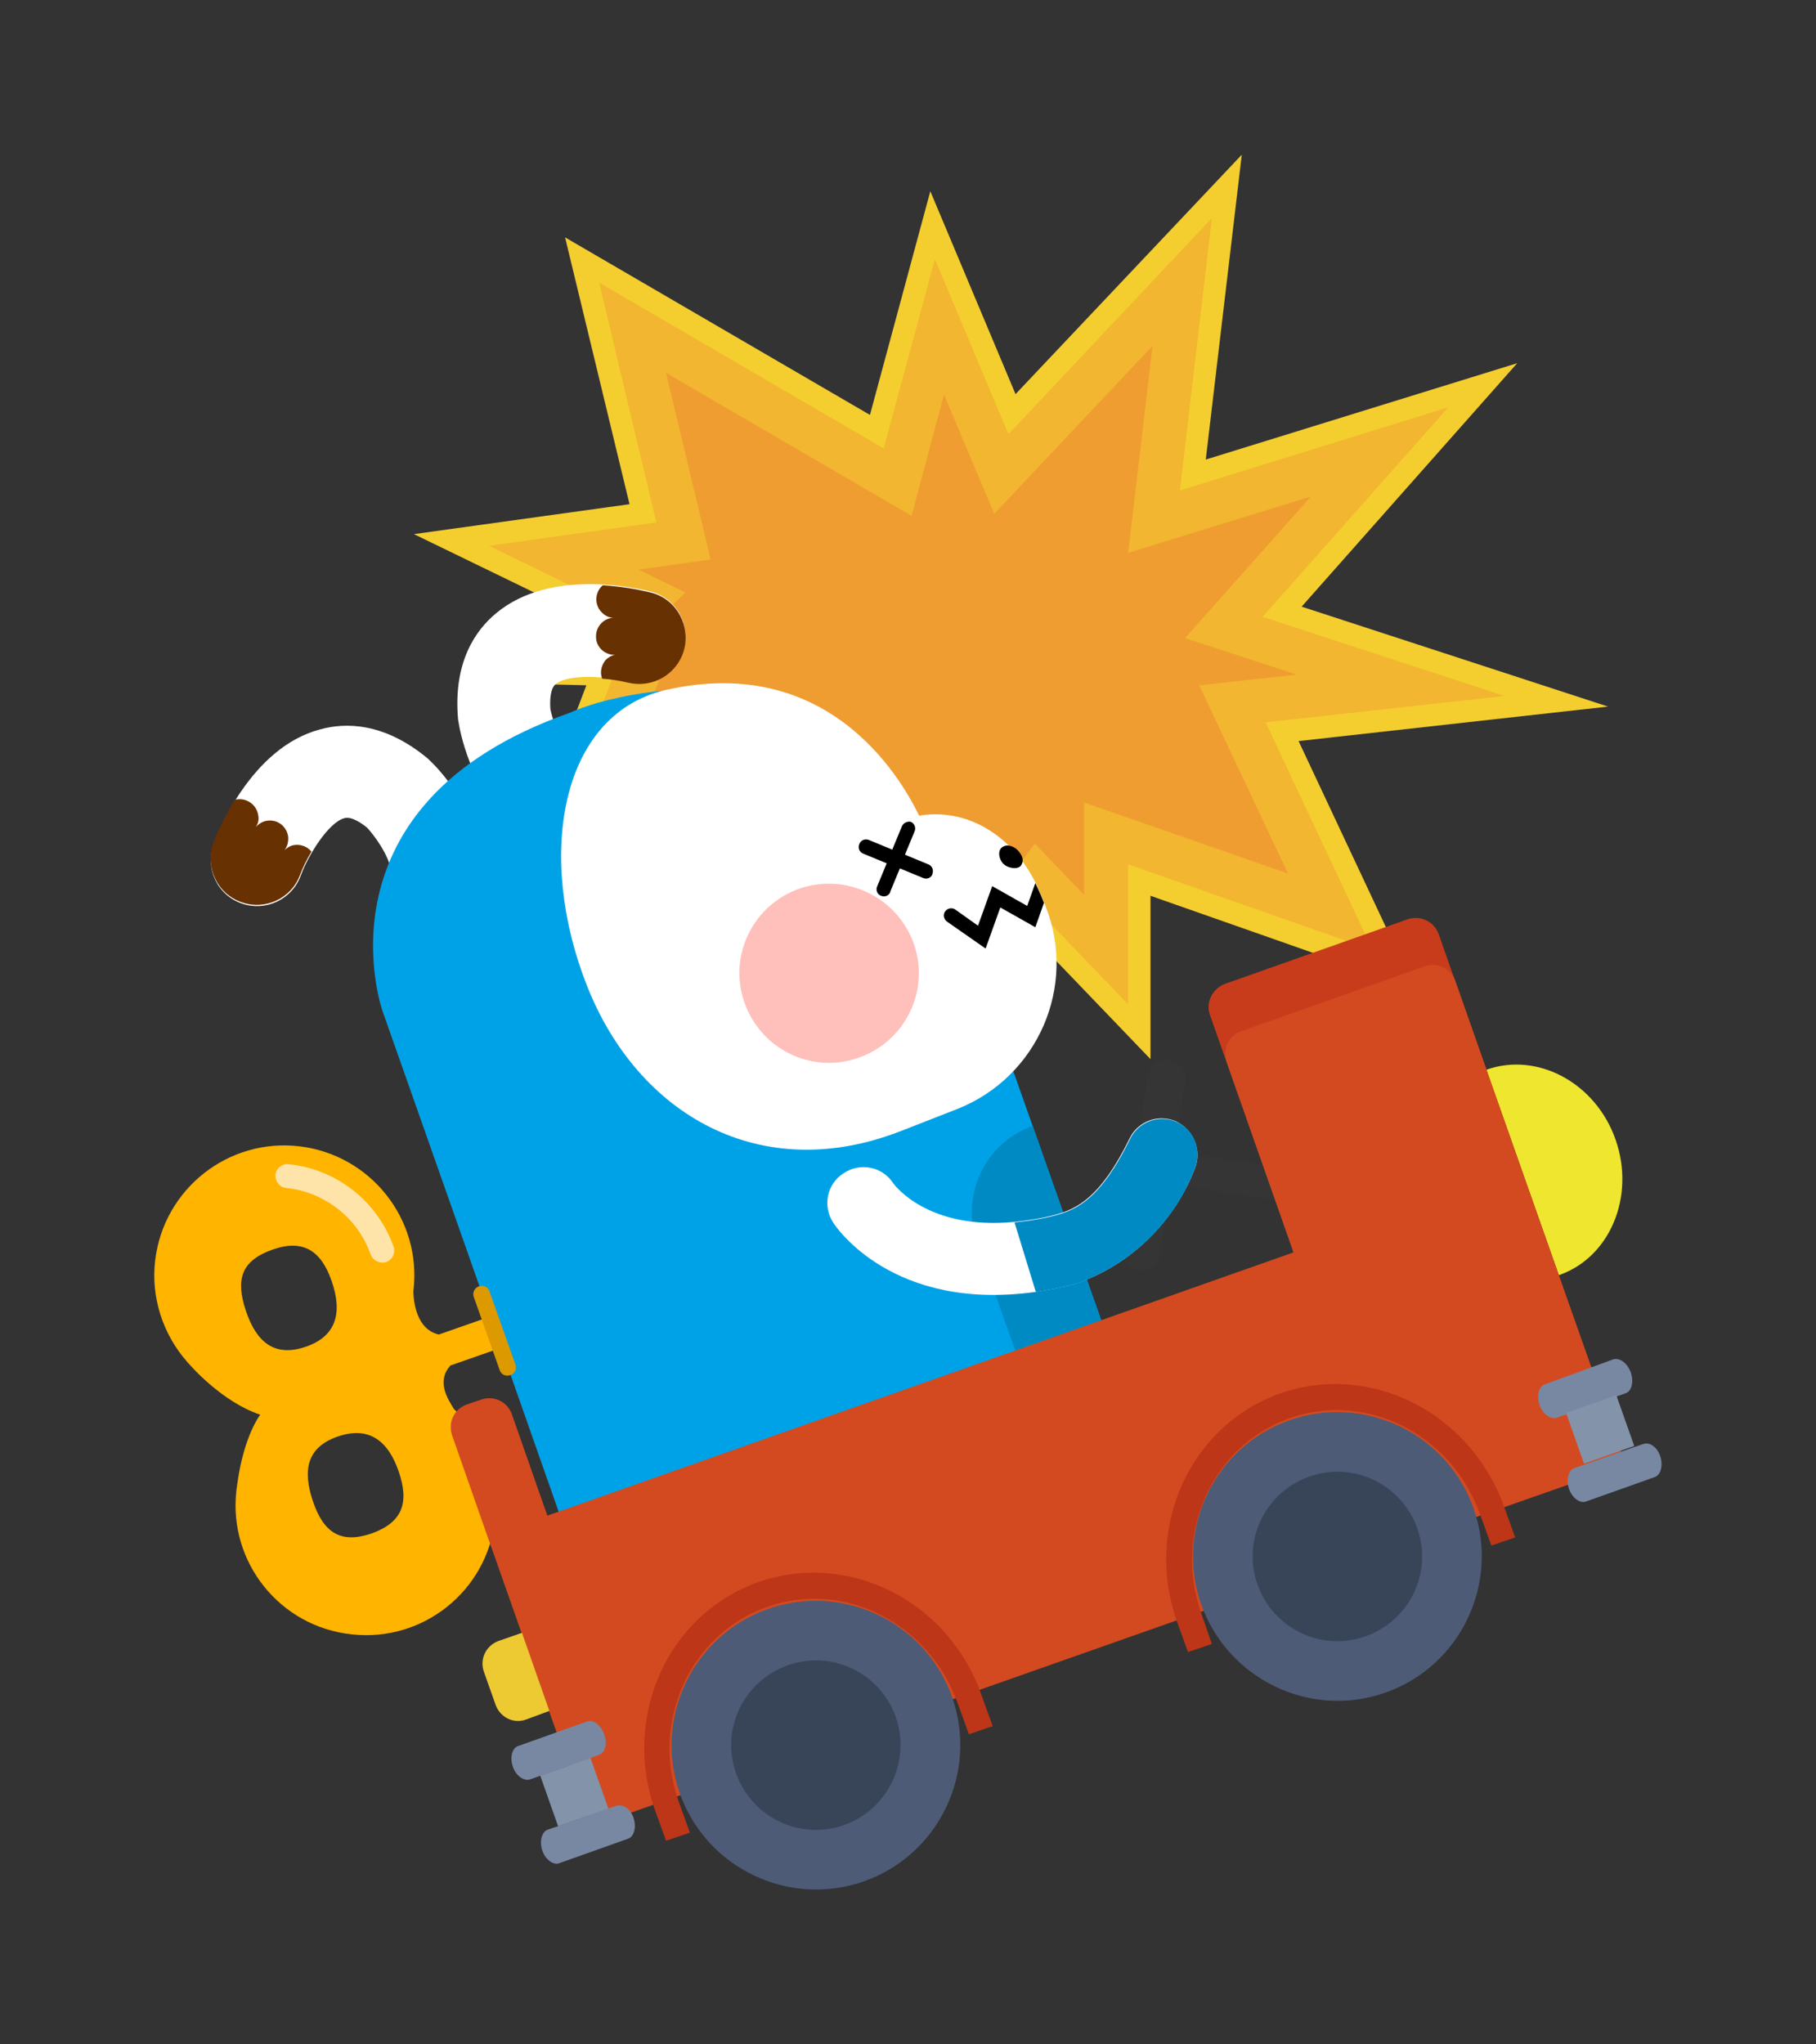 <?xml version="1.0" encoding="utf-8"?>
<!-- Generator: Adobe Illustrator 23.0.2, SVG Export Plug-In . SVG Version: 6.00 Build 0)  -->
<svg version="1.1" id="레이어_1" xmlns="http://www.w3.org/2000/svg" xmlns:xlink="http://www.w3.org/1999/xlink" x="0px"
	 y="0px" viewBox="0 0 358 403" style="enable-background:new 0 0 358 403;" xml:space="preserve">
<rect x="0" y="0" width="358" height="403" fill="#333333" stroke="none"/>
<style type="text/css">
	.st0{fill:#F4CE2F;}
	.st1{fill:#F2B630;}
	.st2{fill:#EF9D30;}
	.st3{fill:#FFFFFF;}
	.st4{fill:#673101;}
	.st5{fill:#00A2E7;}
	.st6{fill:#008AC4;}
	.st7{fill:#FFB400;}
	.st8{fill:#DD9900;}
	.st9{fill:#FFE4A9;}
	.st10{fill:#FFC0BB;}
	.st11{fill:#353535;}
	.st12{fill:#EFE630;}
	.st13{fill:#C93C1B;}
	.st14{fill:#D34A20;}
	.st15{fill:#EDC932;}
	.st16{fill:#4D5B77;}
	.st17{fill:#384559;}
	.st18{fill:#BC3617;}
	.st19{fill:#7888A3;}
	.st20{fill:#8393AA;}
</style>
<title>자산 15</title>
<g>
	<polygon class="st0" points="237.7,90.6 244.8,30.5 200.2,77.7 183.4,37.7 171.5,81.8 111.4,46.8 124.1,99.4 81.6,105.3 
		112.7,120.4 98.1,134.7 115.6,135.1 98.4,180.2 137.3,172.7 132.9,196.3 156.7,191.4 173,229.9 205.3,186.4 226.8,208.8 
		226.8,176.6 278.9,194.9 256,146.1 317,139.3 256.6,119.6 299.1,71.6 	"/>
	<polygon class="st1" points="204.8,179.7 222.4,198 222.4,170.4 270.6,187.3 249.5,142.4 296.6,137.2 248.9,121.6 285.5,80.3 
		232.6,96.7 238.9,43 198.8,85.6 184.3,51.1 174.2,88.4 118.1,55.7 129.4,103 96.4,107.6 120.2,119.2 108.5,130.6 121.8,130.9 
		105.2,174.5 142.8,167.2 138.4,190.7 159.3,186.5 174,221.2 	"/>
	<polygon class="st2" points="204,166.3 213.7,176.4 213.7,158.2 253.9,172.2 236.4,135.1 255.6,133 233.6,125.8 258.4,97.9 
		222.4,109 227.2,68.2 196,101.3 186.1,77.8 179.7,101.7 131.3,73.5 140.1,110.3 125.9,112.3 135.1,116.8 129.4,122.4 134.3,122.6 
		118.9,163 153.8,156.3 149.3,179.6 164.6,176.5 176.1,203.8 	"/>
</g>
<g>
	<path class="st3" d="M87.7,180.4h-0.3c-5,0.6-9.5-3-10.1-8l0,0c-0.5-3.9-3.8-8-4.9-9.2c-1.2-1-3.2-2.3-4.5-1.9
		c-3.1,0.8-7.1,7.2-8.6,11.3c-1.7,4.7-6.9,7.2-11.7,5.5s-7.2-6.9-5.5-11.7l0,0c0.7-1.9,7.3-19,21-22.6c5-1.4,12.7-1.4,21.3,5.8
		l0.4,0.4c1,0.9,9.2,9.1,10.6,20.4C95.9,175.2,92.5,179.6,87.7,180.4z"/>
	<path class="st4" d="M58,166.6c-0.7,0.1-1.4,0.5-1.9,1c0.6-0.8,0.8-1.8,0.7-2.7c-0.3-2-2.1-3.4-4.1-3.1c-0.9,0.1-1.7,0.6-2.3,1.3
		c0.5-0.7,0.7-1.6,0.5-2.4c-0.3-2-2.2-3.4-4.2-3.1l0,0c-0.2,0-0.3,0.1-0.4,0.1c-1.7,2.7-3.1,5.6-4.3,8.6c-1.6,4.8,0.9,10,5.7,11.6
		c4.6,1.6,9.7-0.8,11.4-5.3c0.6-1.6,1.4-3.2,2.3-4.7C60.6,166.9,59.3,166.4,58,166.6z"/>
</g>
<g>
	<path class="st3" d="M113.7,162.4l0.2-0.2c3.4-3.8,3.1-9.6-0.7-13l0,0c-2.9-2.7-4.4-7.8-4.7-9.4c-0.1-1.5-0.1-3.9,1-4.9
		c2.5-2.1,10-1.6,14.3-0.5c4.9,1.2,9.9-1.9,11.1-6.8c1.1-4.7-1.6-9.5-6.3-10.9c-2-0.5-19.8-5-30.8,4.2c-4,3.3-8.5,9.6-7.5,20.9
		l0.1,0.6c0.2,1.3,2.2,12.9,10.6,20.5C104.6,166.2,110.2,166,113.7,162.4z"/>
	<path class="st4" d="M119.4,130.1c0.5-0.5,1.2-0.9,1.9-1c-2,0.1-3.8-1.5-3.8-3.5c-0.1-2,1.5-3.8,3.5-3.8c-0.9,0-1.7-0.4-2.3-1
		c-1.5-1.4-1.5-3.8-0.1-5.2l0,0c0.1-0.1,0.2-0.2,0.3-0.2c3.3,0.2,6.5,0.7,9.7,1.5c4.9,1.4,7.6,6.6,6.2,11.4
		c-1.4,4.7-6.2,7.4-10.9,6.3c-1.7-0.4-3.5-0.7-5.2-0.8C118.2,132.4,118.6,131.1,119.4,130.1z"/>
</g>
<g>
	<path class="st5" d="M112.4,140.5c0,0,13.3-6.6,38.5-4.4l48.9,75.2l20.8,58.9c6.9,19.6-11.4,43.9-41,54.3s-59.1,3-66-16.6
		l-22.2-63.2l-16-45.4C75.4,199.3,61,158.5,112.4,140.5z"/>
	<path class="st6" d="M202,271.5L202,271.5l-9.4-26.5c-3.3-9.4,1.6-19.7,10.9-23c0,0,0,0,0.1,0l17,48.3c1.5,4.2,1.8,8.7,1.1,13.1
		C213.2,284.6,204.9,279.7,202,271.5z"/>
</g>
<g>
	<path class="st7" d="M97.6,262.7l-1.1-3.1l-10,3.5c-5.2-1.2-5-8.6-5-8.6l0,0c1.7-14.1-8.4-26.8-22.4-28.5
		c-14.1-1.7-26.8,8.4-28.5,22.4c-0.9,7.3,1.5,14.7,6.4,20.2l0,0c0,0,0,0.1,0.1,0.1l0,0c0.5,0.6,6.7,7.7,14.2,10.2
		c0,0-3.2,4.1-4.5,13.5c0,0.2-0.1,0.5-0.1,0.7s-0.1,0.5-0.1,0.8l0,0c-1.6,14.1,8.6,26.8,22.7,28.3c14.1,1.6,26.8-8.6,28.3-22.7
		c0.9-8.1-2.1-16.1-8.1-21.7c-1.3-2.1-3.5-5.5-0.7-8.6l10-3.5L97.6,262.7L97.6,262.7z M53.6,246.4c6.1-2.2,9.7,0.1,11.8,6.2
		c2.1,6.1,1,10.8-5.1,12.9s-9.7-0.8-11.8-7S47.5,248.6,53.6,246.4z M73.3,302.3c-6.1,2.1-9.5-0.1-11.6-6.3s-1.2-10.7,4.9-12.8
		s9.9,0.8,12,6.9S79.4,300.1,73.3,302.3z"/>
	<path class="st8" d="M101.6,269c0.3,0.9-0.1,1.8-1,2.1l0,0c-0.9,0.3-1.8-0.1-2.1-1l-5.1-14.4c-0.3-0.8,0.1-1.8,1-2.1l0,0l0,0
		c0.9-0.3,1.8,0.1,2.1,1L101.6,269z"/>
	<path class="st9" d="M76.2,248.8L76.2,248.8c1.2-0.5,1.8-1.8,1.4-3c-3.2-9-11.3-15.4-20.9-16.3c-1.3,0-2.4,1-2.4,2.3
		c0,1.2,0.9,2.3,2.1,2.4l0,0c7.7,0.8,14.2,6,16.7,13.2C73.6,248.6,75,249.2,76.2,248.8z"/>
</g>
<path class="st3" d="M130.9,136.1c34-7.9,47.9,19.9,50.3,24.7c10.4-1.7,19.8,5,24,15.6l0.9,2.2c6.3,15.8-1.5,33.7-17.3,40l0,0
	l-11,4.3c-27.9,11-52.1-3.2-62.1-28.6S110.3,141.2,130.9,136.1z"/>
<path class="st10" d="M179.9,185.4c3.6,9.1-0.9,19.3-10,22.9c-9.1,3.6-19.3-0.9-22.9-10c-3.6-9.1,0.9-19.3,10-22.9
	C166.1,171.9,176.3,176.4,179.9,185.4L179.9,185.4z"/>
<g>
	<path d="M200.7,167.7c0.9,1,1.2,2,0.6,2.9s-2.6,0.6-3.5-0.3s-1.2-2.6-0.2-3.3S200,166.9,200.7,167.7z"/>
	<path d="M177.8,162.9l-1.9,4.6l-4.6-1.9c-0.7-0.3-1.6,0-1.9,0.8s0,1.6,0.8,1.9l0,0l4.6,1.9l-1.9,4.6c-0.3,0.7,0.1,1.6,0.8,1.8
		c0.7,0.3,1.5,0,1.8-0.7v-0.1l1.9-4.6l4.6,1.9c0.7,0.3,1.5,0,1.8-0.7v-0.1c0.3-0.7,0-1.6-0.8-1.9l0,0l-4.6-1.9l1.9-4.6
		c0.3-0.7,0-1.6-0.8-1.9l0,0C178.9,161.9,178.1,162.2,177.8,162.9z"/>
	<path d="M204.1,174.1l-1.6,4.5l-6.9-3.9l-2.8,7.8l-4.5-3.2c-0.6-0.4-1.5-0.3-2,0.4c-0.4,0.6-0.3,1.5,0.4,2l0,0l7.6,5.3l2.9-8.1
		l6.9,3.9l1.7-4.8l-0.6-1.5C204.8,175.6,204.5,174.9,204.1,174.1z"/>
</g>
<path class="st11" d="M260.9,231.4l-29.3-4.3l2-13.7c0.4-2-0.9-4-2.9-4.4s-4,0.9-4.4,2.9c0,0.1,0,0.2-0.1,0.4l-5,33.8
	c-0.3,2.1,1.1,4,3.2,4.3s4-1.1,4.3-3.2l2-13.7l29.3,4.3L260.9,231.4z"/>
<path class="st12" d="M293,210.9c10.1-3.6,21.6,2.6,25.5,13.8s-1.1,23.2-11.2,26.7L293,210.9z"/>
<g>
	<path class="st13" d="M318,281.8c1,2.5-0.3,5.3-2.8,6.3L279,300.9c-2.6,0.8-5.3-0.6-6.1-3.2l-34.3-97.4c-1-2.5,0.3-5.3,2.8-6.3
		l36.2-12.8c2.6-0.8,5.3,0.6,6.1,3.2l0,0L318,281.8z"/>
	<path class="st14" d="M280.9,190.5l-36.2,12.8c-2.5,0.9-3.7,3.5-2.9,6l0,0l13.2,37.6l-147.1,51.9l-7-20c-0.9-2.5-3.5-3.7-6-2.9
		l-2.9,1c-2.5,0.9-3.7,3.5-2.9,6l0,0l7,20l1,2.8l19.2,54.5l161.8-57c0.6,0,1.1-0.1,1.7-0.2l36.2-12.7c0.5-0.2,1-0.5,1.5-0.9l2.9-1
		l-1.5-4.1L300.1,231l-13.2-37.6C286,190.9,283.3,189.6,280.9,190.5L280.9,190.5z"/>
</g>
<path class="st15" d="M98.3,323.5l4.6-1.6l5.4,15.4l-4.6,1.7c-2.4,0.9-5.1-0.4-6-2.9l0,0l-2.3-6.5C94.5,327.1,95.8,324.4,98.3,323.5
	C98.2,323.6,98.2,323.5,98.3,323.5z"/>
<g>
	<g>
		<path class="st16" d="M134,353.5c-5.2-14.8,2.6-31.1,17.4-36.3c14.8-5.2,31.1,2.6,36.3,17.4s-2.6,31.1-17.4,36.3
			C155.5,376.1,139.2,368.3,134,353.5z"/>
		<path class="st17" d="M166.4,359.8c-8.7,3.1-18.2-1.5-21.3-10.2s1.5-18.2,10.2-21.3s18.2,1.5,21.3,10.2l0,0
			C179.6,347.2,175.1,356.7,166.4,359.8z"/>
	</g>
	<path class="st18" d="M149.5,311.9c-17.8,6.3-26.9,26.4-20.4,44.9l2.2,6.1l4.7-1.6l-2.2-6.1l0,0c-5.6-15.8,2.2-33,17.4-38.4
		s32,3.2,37.6,19l0,0l2.2,6.1l4.7-1.6l-2.2-6.1C187,315.6,167.3,305.7,149.5,311.9z"/>
</g>
<g>
	<g>
		<path class="st16" d="M236.8,316.3c-5.2-14.8,2.6-31.1,17.4-36.3c14.8-5.2,31.1,2.6,36.3,17.4s-2.6,31.1-17.4,36.3
			C258.3,338.9,242.1,331.1,236.8,316.3L236.8,316.3z"/>
		<path class="st17" d="M269.2,322.6c-8.7,3.1-18.2-1.5-21.3-10.2s1.5-18.2,10.2-21.3c8.7-3.1,18.2,1.5,21.3,10.2
			C282.5,310,277.9,319.5,269.2,322.6z"/>
	</g>
	<path class="st18" d="M252.4,274.7c-17.8,6.3-26.9,26.4-20.4,44.9l2.2,6.1l4.7-1.6l-2.1-6.1l0,0c-5.6-15.8,2.2-33,17.4-38.4
		c15.2-5.4,32,3.2,37.6,19l0,0l2.2,6.1l4.7-1.6l-2.2-6.1C289.8,278.4,270.1,268.5,252.4,274.7z"/>
</g>
<g>
	<path class="st19" d="M321.5,270.6c0.6,1.8,0.2,3.7-1.1,4.1l-13.5,4.8c-1.2,0.4-2.8-0.7-3.4-2.5l0,0c-0.6-1.8-0.2-3.7,1.1-4.1
		L318,268C319.3,267.6,320.8,268.7,321.5,270.6L321.5,270.6z"/>
	
		<rect x="310.1" y="276.7" transform="matrix(0.943 -0.333 0.333 0.943 -75.829 120.897)" class="st20" width="10.5" height="10.6"/>
	<path class="st19" d="M323.9,284.7l-1.8,0.6l-9.9,3.5l-1.8,0.6c-1.2,0.4-1.7,2.3-1.1,4.1s2.2,3,3.4,2.5l13.5-4.8
		c1.2-0.4,1.7-2.3,1.1-4.1S325.2,284.2,323.9,284.7z"/>
</g>
<g>
	<path class="st19" d="M119.1,341.9c0.7,1.8,0.2,3.7-1.1,4.1l-13.5,4.8c-1.2,0.4-2.8-0.7-3.4-2.5l0,0c-0.6-1.8-0.2-3.7,1.1-4.1
		l13.5-4.8C116.9,338.9,118.5,340.1,119.1,341.9z"/>
	
		<rect x="107.8" y="348.1" transform="matrix(0.943 -0.333 0.333 0.943 -111.071 57.698)" class="st20" width="10.5" height="10.6"/>
	<path class="st19" d="M121.5,356l-1.8,0.6l-9.9,3.5l-1.8,0.6c-1.2,0.4-1.7,2.3-1.1,4.1s2.2,3,3.4,2.5l13.5-4.8
		c1.2-0.4,1.7-2.3,1.1-4.1S122.8,355.6,121.5,356z"/>
</g>
<g>
	<path class="st3" d="M231.9,221.1c-3.6-1.6-7.7,0-9.3,3.5c-5.6,11.4-10.2,13.7-14.6,14.9c-2.6,0.7-5.3,1.1-8.1,1.4
		c-16.9,1.6-23.4-7.1-23.8-7.6c-2.1-3.3-6.5-4.2-9.8-2c-3.3,2.1-4.2,6.5-2,9.8c0.5,0.8,11.7,17.5,39.8,13.6c2.6-0.4,5.1-0.9,7.6-1.5
		l0.3-0.1l0.3-0.1c10.6-3.7,19.1-12,23.2-22.5C237,226.9,235.4,222.8,231.9,221.1z"/>
	<path class="st6" d="M212.1,253.1l0.3-0.1c10.6-3.8,19.1-12,23.1-22.5c1.5-3.6,0-7.7-3.5-9.3c-3.6-1.6-7.7,0-9.3,3.5
		c-5.6,11.4-10.2,13.7-14.6,14.9c-2.6,0.7-5.3,1.1-8.1,1.4l4.2,13.7c2.6-0.4,5.1-0.9,7.6-1.5L212.1,253.1z"/>
</g>
</svg>
